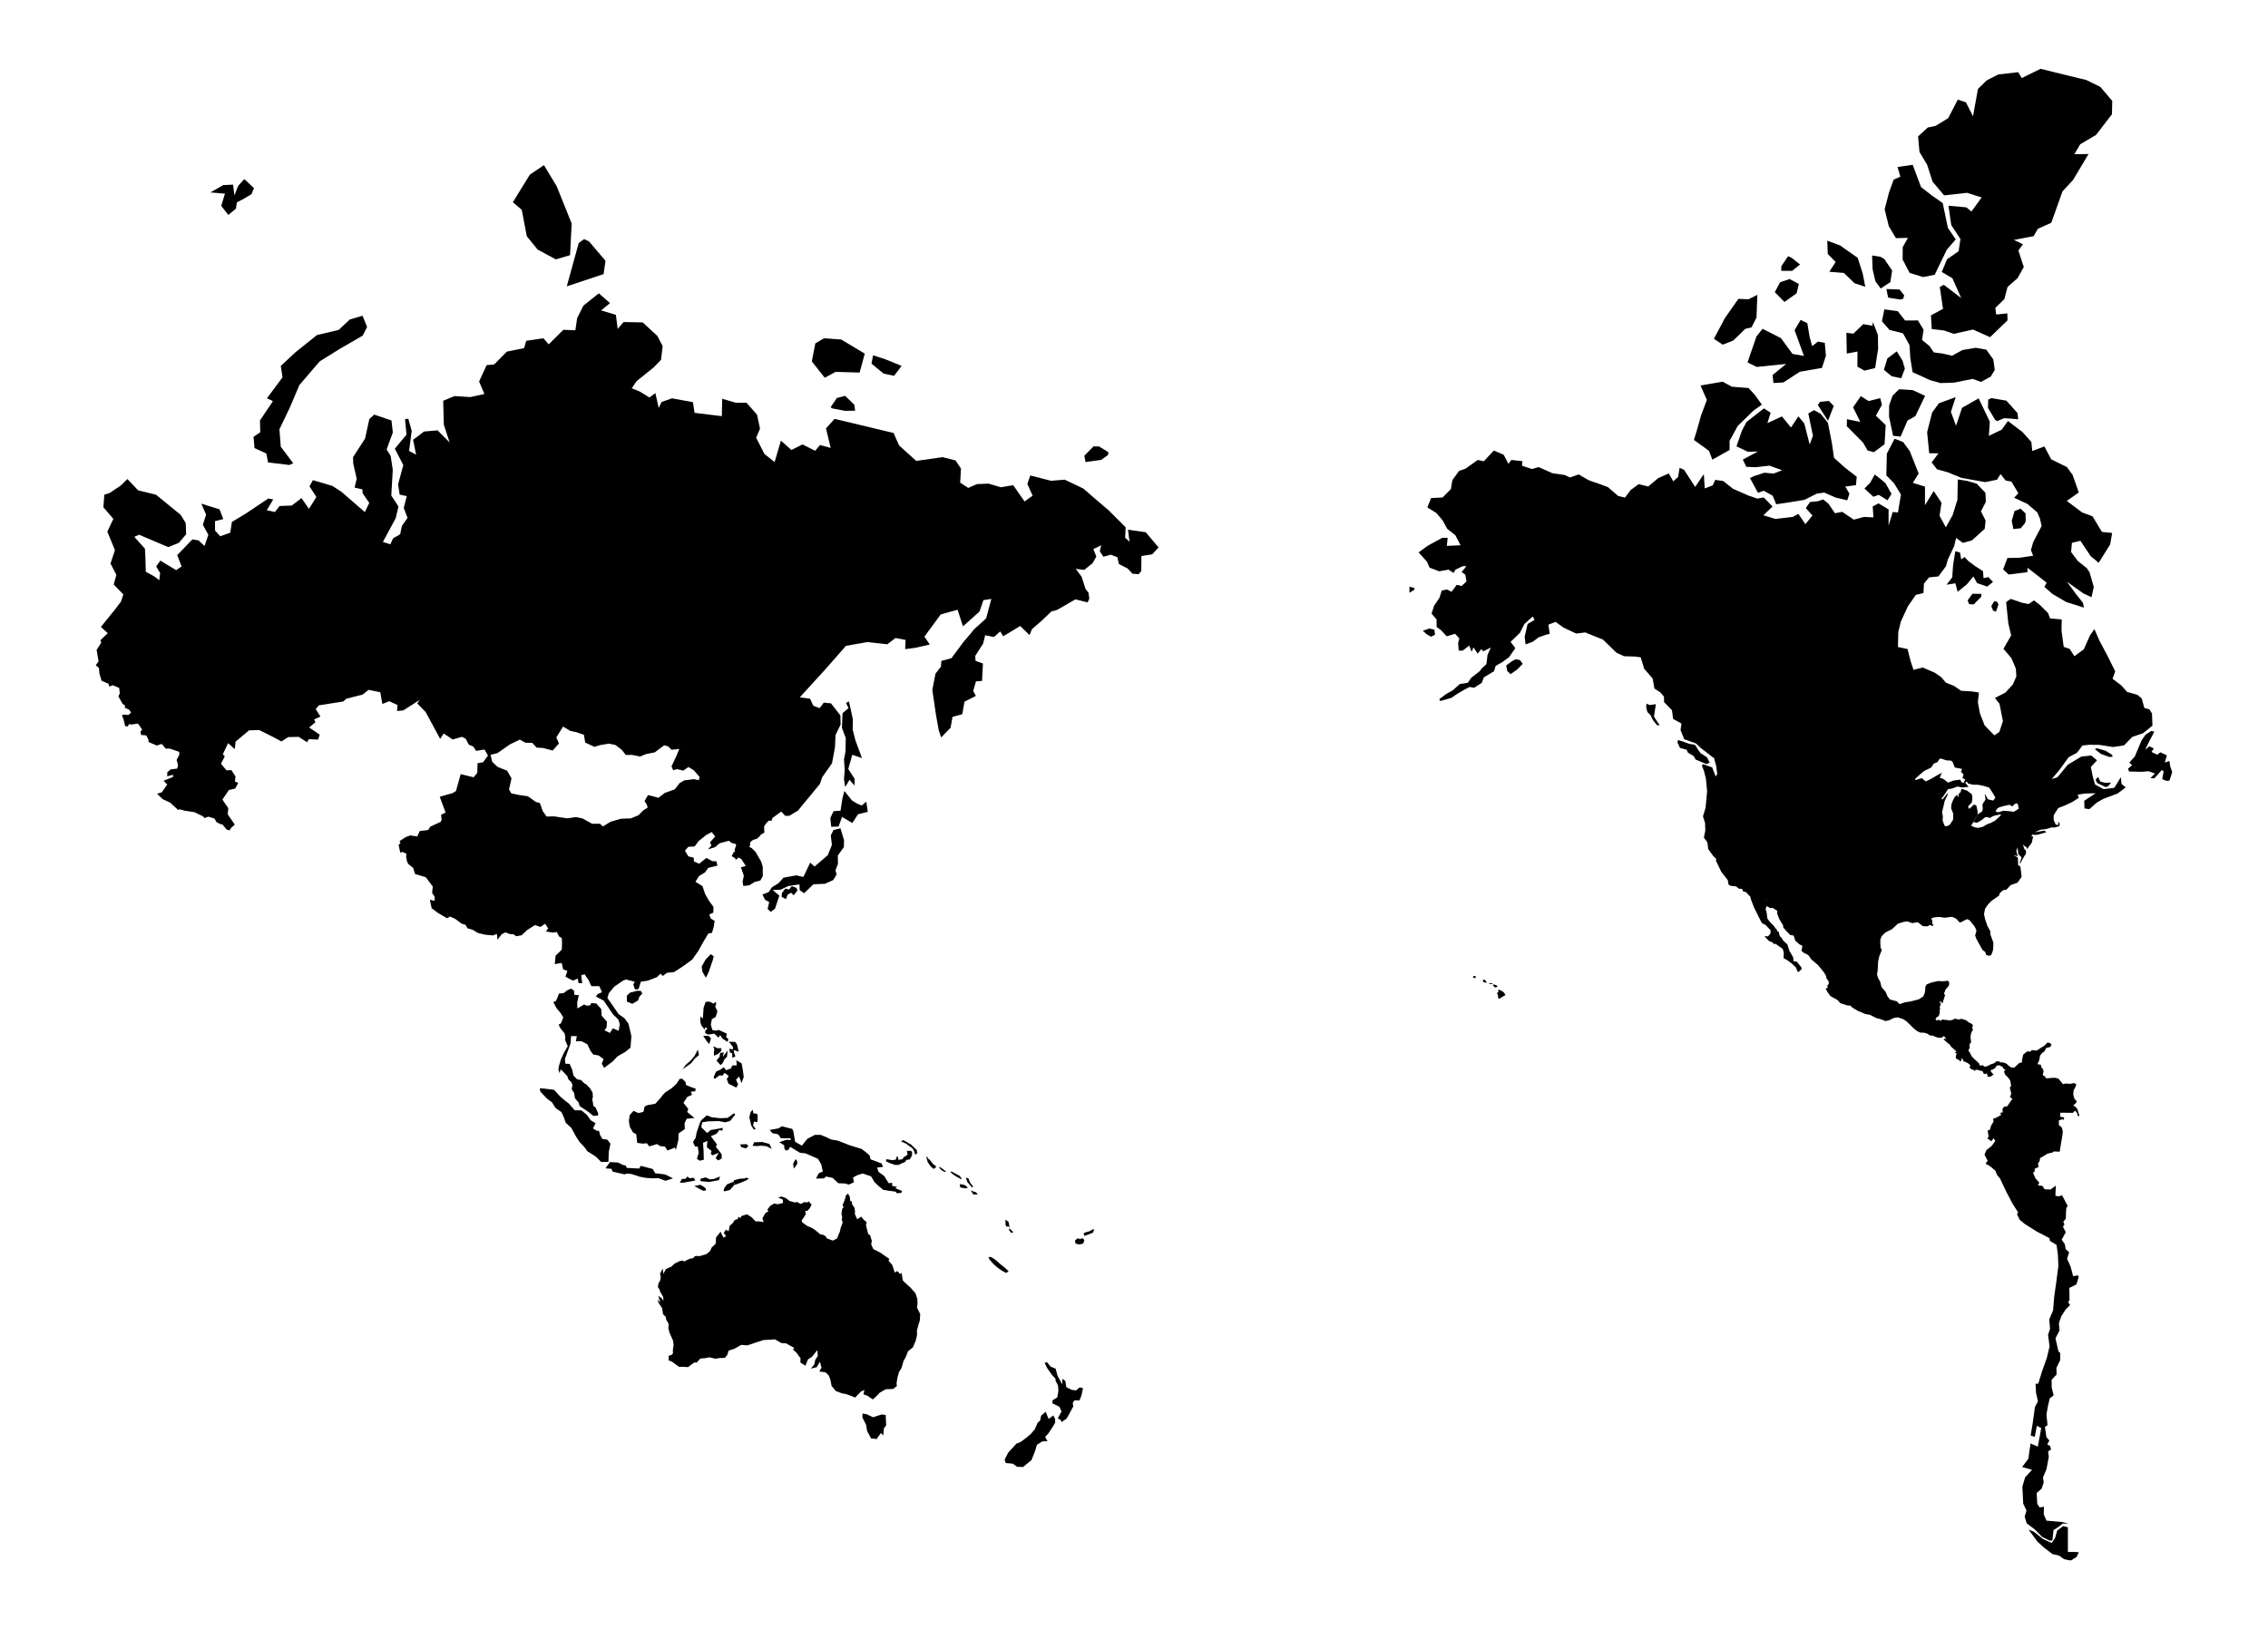 <?xml version="1.0" encoding="iso-8859-1"?>
<!-- Generator: Adobe Illustrator 18.0.0, SVG Export Plug-In . SVG Version: 6.00 Build 0)  -->
<!DOCTYPE svg PUBLIC "-//W3C//DTD SVG 1.1//EN" "http://www.w3.org/Graphics/SVG/1.1/DTD/svg11.dtd">
<svg version="1.1" id="Layer_1" xmlns:amcharts="http://amcharts.com/ammap"
	 xmlns="http://www.w3.org/2000/svg" xmlns:xlink="http://www.w3.org/1999/xlink" x="0px" y="0px" width="974.143px"
	 height="699.92px" viewBox="0 0 974.143 699.92" style="enable-background:new 0 0 974.143 699.92;" xml:space="preserve">
<defs>
	
	
		<amcharts:ammap  rightLongitude="190.122" topLatitude="83.646" projection="mercator" leftLongitude="-169.522" bottomLatitude="-55.621">
		</amcharts:ammap>
</defs>
<g>
	<polygon points="394.091,559.88 394.021,558.11 393.231,555.62 391.041,553.13 389.741,551.96 387.751,550.09 387.271,546.88 
		386.581,547.34 385.441,546.03 384.321,546.69 383.231,543.44 381.631,541.57 382.001,540.85 380.121,539.56 378.141,538.15 
		375.101,536.61 374.191,534.62 374.461,533.1 373.701,530.6 372.991,530.25 372.561,528.8 371.961,526.32 372.251,525.04 
		370.901,523.91 369.971,522.69 368.171,523.77 367.161,521.52 367.241,520.51 367.031,518.89 366.011,517.44 365.891,516.24 
		365.191,515.9 365.001,514.12 364.211,512.73 363.171,513.79 363.101,514.6 362.571,516.16 361.891,517.67 362.331,518.62 
		361.791,519.2 361.421,521.36 361.741,523 361.541,523.84 361.931,525.23 361.081,527.53 360.731,529.12 360.161,530.41 
		359.611,531.98 357.761,532.98 355.081,531.99 354.651,531.09 353.181,530.34 352.391,530.34 350.361,528.62 348.921,527.62 
		346.761,526.69 344.531,525.09 344.331,524.28 345.331,522.87 346.151,521.44 345.821,520.29 346.781,520.19 347.841,519.03 
		348.591,517.5 347.301,516.09 346.641,516.64 345.591,516.39 343.951,517.21 342.211,516.33 341.411,516.62 339.051,515.89 
		337.561,514.72 335.701,514.02 334.211,514.43 336.261,515.37 336.311,516.82 333.951,517.36 332.521,517.02 330.821,518.03 
		329.601,519.66 330.041,520.37 328.781,521.12 327.441,523.42 328.031,525 326.251,524.73 324.501,524.71 322.941,523 
		320.871,521.68 319.511,522.07 318.281,522.48 318.231,523.2 317.001,522.86 316.961,523.66 315.551,524.15 314.871,525.29 
		313.341,526.71 313.001,528.92 311.761,528.29 310.881,529.7 311.881,531.08 310.691,531.66 309.511,529.15 307.551,531.62 
		307.481,533.21 307.351,534.38 305.711,535.87 304.991,537.45 303.471,538.76 300.521,539.63 298.971,539.56 298.231,539.83 
		297.811,540.48 296.111,540.81 293.901,541.92 293.131,541.55 291.861,541.78 289.721,542.88 288.351,544.16 286.071,545.16 
		284.891,547.23 284.681,544.94 283.521,547.11 283.821,548.88 283.441,550.4 282.871,551.15 282.571,552.92 283.221,553.84 
		283.491,554.81 284.881,557.24 284.931,558.83 284.101,557.63 282.711,556.73 283.661,559.61 282.431,558.26 282.821,559.59 
		284.421,562.07 284.771,564.54 286.011,565.8 286.081,566.73 287.201,568.81 287.081,570.64 287.541,572.49 289.021,575.78 
		289.331,577.73 288.991,580.03 289.091,581.23 288.611,581.99 287.221,582.45 287.161,584.38 288.671,585.02 291.641,587.19 
		293.521,587.19 295.571,587.32 296.921,586.24 298.331,585.28 299.151,585.43 300.821,583.63 302.741,583.48 304.761,583.11 
		307.241,583.72 309.001,583.42 311.381,583.34 312.421,581.98 312.961,580.23 315.391,579.46 318.361,577.76 321.041,577.98 
		324.231,576.88 327.861,575.7 332.881,575.39 335.581,576.99 337.551,577.08 341.151,579.08 340.621,579.85 342.101,581.1 
		343.851,583.53 343.761,585.32 345.951,586.72 347.021,584.03 348.771,582.88 351.051,580.03 351.271,582.5 350.191,584.15 
		349.771,586.1 348.301,587.98 350.801,587.35 352.171,585 352.851,587.52 351.931,589.18 354.631,589.59 356.011,590.99 
		356.661,592.74 357.181,595.4 358.991,597.58 361.701,598.61 363.301,598.86 364.891,599.42 367.311,600.39 369.771,597.81 
		371.301,597.14 370.861,598.99 372.581,599.62 374.901,601.2 376.591,599.66 377.881,598.28 380.471,596.83 383.611,596.7 
		385.221,595.48 385.081,594.37 385.441,591.97 386.151,589.39 387.231,587.68 388.061,584.75 389.001,583.08 390.021,580.49 
		392.101,578.86 393.341,575.86 393.891,573.52 393.831,571.66 394.591,568.79 395.081,567.31 395.241,564.5 393.901,561.82 	"/>
	<polygon points="378.741,607.64 376.551,608.35 375.021,608.86 372.311,607.58 370.481,607.24 370.411,608.94 372.031,612.19 
		372.411,614.69 374.141,617.97 375.861,618.09 376.441,618.3 378.391,615.63 379.371,616.68 379.661,613.62 380.621,612.32 
		380.421,607.89 	"/>
	<polygon points="856.031,250.02 854.031,247.91 851.971,248.41 851.721,245.35 848.511,243.31 845.441,241.04 843.811,239.29 
		842.381,240.32 841.861,237.36 839.831,236.81 838.871,242.94 838.511,248.05 836.071,251.19 839.871,250.59 840.831,254.24 
		844.821,251.01 847.601,247.63 849.171,250.49 853.531,252 	"/>
	<polygon points="869.741,224.78 870.061,223.77 870.031,220.6 867.841,218.52 865.271,219.57 864.081,223.74 864.781,227.3 
		867.921,226.94 	"/>
	<polygon points="827.731,70.76 830.071,78.05 835.031,83.93 844.841,82.84 851.151,84.81 846.771,90.86 844.561,89.08 
		836.901,88.37 838.091,96.68 842.051,102.72 841.251,107.92 836.281,111.38 834.011,116.85 838.561,119.5 842.381,128.05 
		834.881,122.35 833.171,123.29 834.551,132.67 829.371,135.5 829.721,141.35 835.021,141.98 839.191,143.42 847.431,141.58 
		854.761,144.85 862.251,137.66 862.191,134.64 857.401,135.12 857.011,132.28 860.931,128.45 862.261,123.3 866.591,119.47 
		869.251,114.71 866.931,107.61 868.871,104.96 865.011,103.07 873.501,101.44 875.291,98.29 881.071,95.69 885.871,82.22 
		890.441,77.28 897.061,66.16 890.961,66.26 893.501,61.96 900.281,57.97 907.121,49.07 907.241,43.34 902.111,37.3 896.091,34.37 
		888.601,32.55 882.531,31.06 876.461,29.56 868.361,33.54 866.871,31.01 858.301,31.99 853.271,34.56 849.571,38.21 847.441,49.95 
		844.381,43.94 840.901,42.8 836.781,50.77 831.281,54.12 828.011,54.78 823.841,58.62 824.451,65.27 	"/>
	<polygon points="750.591,155.69 754.511,157.64 767.181,156.34 761.361,161.11 761.721,164.54 765.981,164.3 773.051,159.72 
		782.551,158.05 784.261,152.83 783.771,147.26 780.831,146.76 778.331,148.69 777.231,144.56 776.281,138.86 773.381,137.44 
		770.811,141.85 774.821,152.9 769.921,152.05 764.941,145.26 757.051,141.26 754.411,144.58 	"/>
	<polygon points="744.451,146.3 749.661,141.25 752.281,140.66 754.441,136.43 754.821,126.66 750.971,128.57 746.671,128.39 
		740.911,136.58 736.151,145.56 739.951,148.07 	"/>
	<polygon points="735.501,197.47 742.881,193.29 742.881,189.42 746.361,183.01 753.241,176.32 756.761,173.85 753.751,169.65 
		751.031,166.7 743.871,166.13 739.871,163.97 730.391,165.6 733.131,171.83 730.701,178.26 728.761,185.13 727.561,188.99 
		734.031,193.68 	"/>
	<polygon points="771.691,125.98 772.621,121.99 768.671,119.87 764.581,121.26 762.311,125.52 766.471,129.73 	"/>
	<polygon points="788.441,112.55 785.731,116.74 791.971,117.26 796.581,121.7 801.161,123.2 800.071,117.52 797.931,110.79 
		790.351,105.44 784.851,103.4 785.051,109.09 	"/>
	<polygon points="805.511,120.83 807.791,123.95 811.941,121.18 812.701,116.21 809.351,111.29 807.721,110.33 804.091,109.75 
		804.311,115.65 	"/>
	<polygon points="773.151,113.63 769.501,110.73 768.001,110.07 765.121,114.35 765.071,116.35 769.731,116.36 	"/>
	<polygon points="816.321,187.57 819.331,180.64 822.671,178.79 826.861,170.05 821.501,167.58 815.661,167.22 812.881,169.99 
		811.411,174.22 811.371,179.04 813.121,187.23 	"/>
	<polygon points="797.501,204.83 792.441,200.9 787.731,196.69 786.861,190.51 785.101,181.59 781.961,177.75 779.171,176.2 
		776.701,177.62 778.691,187.21 777.281,190.94 774.991,181.96 772.431,178.85 769.261,183.66 765.361,178.9 759.121,181.77 
		760.521,177.31 757.651,175.44 750.141,181.28 748.191,184.99 745.841,191.76 750.741,194.08 755.071,193.96 748.571,197.42 
		750.051,200.55 754.031,200.72 760.021,200.05 765.441,202.01 761.781,203.45 757.831,203.08 753.501,204.49 751.631,205.36 
		755.081,211.71 757.571,210.83 761.401,212.98 762.921,216.63 767.911,215.9 775.011,214.74 780.271,212.09 783.531,211.61 
		788.351,213.73 793.421,214.95 794.361,212.09 792.571,209.04 797.171,208.4 	"/>
	<polygon points="787.631,174.4 785.501,172.23 781.741,172.63 780.791,174.01 785.161,180.76 	"/>
	<polygon points="805.241,203.85 803.281,207.39 800.811,209.88 804.641,213.42 806.921,212.57 810.701,214.93 812.441,212.2 
		810.731,209.17 809.891,207.64 808.211,206.18 	"/>
	<polygon points="808.321,173.91 807.591,171.03 802.591,172.29 799.251,170.18 795.931,174.98 799.021,181.26 793.301,180.09 
		793.241,183.1 800.211,190.15 802.151,193.53 804.851,194.26 809.451,190.85 809.951,182.64 805.711,178.57 	"/>
	<polygon points="857.291,262.79 858.391,259.67 857.681,258.44 856.531,258.31 855.451,260.11 855.321,260.52 856.061,262.29 	"/>
	<polygon points="800.781,159.22 805.401,158.11 806.681,149.86 806.591,143.91 804.451,138.35 804.231,139.95 800.291,139.25 
		796.071,143.34 793.051,142.97 793.231,151.89 797.831,151.02 797.771,157.49 	"/>
	<polygon points="817.521,128.3 817.851,126.81 815.881,124.36 810.231,124.17 810.981,127.85 816.231,128.68 	"/>
	<polygon points="814.341,102.31 819.471,102.19 817.251,106.19 817.211,111.49 820.221,117.25 826.031,119.02 830.991,118.03 
		836.171,107.3 840.021,102.85 836.641,97.88 834.431,87.23 829.831,84.04 825.111,80.36 821.531,70.8 815.011,71.74 816.241,75.89 
		813.371,77.14 811.431,82.46 809.491,89.92 811.271,97.18 	"/>
	<polygon points="853.871,175.25 856.951,180.35 857.761,180.92 860.831,179.65 863.851,179.85 866.831,180.13 866.581,177.49 
		861.741,172.11 855.321,171.03 853.971,171.7 	"/>
	<polygon points="833.471,164.57 839.231,164.39 847.271,162.78 850.861,164.06 855.041,161.8 856.791,158.96 856.161,154.44 
		853.161,150.21 848.601,149.41 842.891,150.38 838.431,152.82 834.341,151.88 830.561,151.38 828.781,148.68 825.561,146.07 
		826.201,141.64 823.781,137.66 818.261,137.69 815.151,133.7 809.371,132.9 808.311,138 811.561,141.74 817.361,143.19 
		820.171,148.28 820.511,153.88 821.481,159.87 828.931,163.29 	"/>
	<polygon points="816.631,162.47 818.161,158.33 817.141,154.87 814.691,150.95 810.661,153.97 809.171,158.89 812.571,161.68 	"/>
	<polygon points="845.131,257.9 845.741,259.53 847.721,259.67 851.001,256.33 851.061,255.14 847.211,255.08 	"/>
	<polygon points="893.561,232.32 897.971,238.92 901.421,241.77 906.341,233.9 907.211,228.97 902.801,228.5 898.771,221.8 
		894.321,220.16 887.721,215.19 892.871,211.56 890.221,204.02 887.781,200.67 881.011,197.32 878.091,191.77 872.881,193.76 
		872.521,189.9 868.661,185.58 862.441,180.87 859.791,184.58 854.241,187.24 854.661,181.18 849.851,171.13 842.741,175.19 
		840.151,182.89 837.941,176.97 840.001,170.6 832.761,173.25 829.881,177.24 827.731,185.66 828.621,194.71 832.601,194.75 
		829.671,198.67 832.001,201.63 836.551,202.88 842.481,205.3 852.681,207.12 857.761,206.08 859.261,203.66 861.471,206.45 
		863.941,206.91 866.911,211.87 865.111,213.85 870.791,216.48 875.081,220.16 876.161,222.71 876.931,225.95 873.301,232.88 
		872.321,236.32 873.261,238.74 867.491,239.6 862.221,239.72 860.371,244.59 862.741,246.82 870.851,245.79 870.811,243.9 
		874.891,247.05 879.071,250.33 878.091,252.1 881.491,255.12 887.511,258.65 895.111,261.04 894.651,258.95 891.731,255.28 
		887.771,249.91 894.801,254.91 898.341,256.57 899.311,252.13 897.491,245.83 896.331,244.1 892.521,241.07 889.571,237.16 
		889.921,233.22 	"/>
	<polygon points="902.131,335.76 901.151,333.78 900.091,335.04 900.791,336.4 904.351,338.11 905.391,337.85 906.771,336.19 
		904.171,336.3 	"/>
	<polygon points="907.261,324.34 904.391,322.54 900.701,321.45 899.731,321.82 902.341,323.86 905.971,325.2 907.331,325.12 	"/>
	<polygon points="734.331,327.65 733.171,325.31 730.371,323.54 728.981,321.49 728.031,319.99 725.391,319.53 723.671,318.86 
		720.731,317.9 720.491,318.92 721.571,321.3 724.461,322.08 724.961,323.31 727.471,324.81 728.311,326.32 732.911,328.24 	"/>
	<polygon points="932.141,329.13 931.781,326.89 929.821,327.61 930.691,324.5 927.891,323.18 926.601,324.23 924.111,323.05 
		925.091,321.54 923.211,320.61 921.381,322.08 923.241,318.26 924.741,315.46 925.281,314.24 923.981,314.04 921.551,315.59 
		919.811,318.12 916.911,325.04 914.561,327.6 915.781,328.74 914.031,330.21 914.461,331.44 919.901,331.57 922.911,331.32 
		925.601,332.33 923.621,334.26 925.291,334.4 928.541,330.82 929.321,331.35 928.711,334.72 930.551,335.49 931.821,335.34 
		933.001,331.73 	"/>
	<path d="M924.321,306.52l-1.13-1.77l-2.18-0.63l-1.11-4.05l-1.8-1.55l-4.47-1.26l-2.52-2.82l-3.73-2.83l1.13-3.2l-3.1-6.26
		l-3.65-6.89l-2.18-4.98l-1.86,2.61l-2.68,6.05l-4.06,2.97l-2.03-3.16l-2.56-0.85l-0.93-6.99l0.08-4.8l-5-0.44l-0.85-2.27
		l-3.45-3.44l-2.61-2.04l-2.32,1.58l-2.88-0.58l-4.81-1.65l-1.95,1.4l0.94,9.18l1.22,5.12l-3.31,5.75l3.41,4.02l1.9,4.44l0.23,3.42
		l-1.55,3.5l-3.18,3.46l-4.49,2.28l1.98,2.53l1.46,7.4l-1.52,4.68l-2.16,1.46l-4.17-4.28l-2.03-5.17l-0.87-4.76l0.46-4.19
		l-3.05-0.47l-4.63-0.28l-2.97-2.08l-3.51-1.37l-2.01-2.38l-2.8-1.94l-5.21-2.23l-3.92,1.02l-1.31-3.95l-1.26-4.99l-4.12-0.9
		l0.15-6.41l1.09-4.48l3.04-6.6l3.43-4.9l3.26-0.77l0.19-4.05l2.21-2.68l4.01-0.42l3.25-4.39l0.82-2.9l2.7-5.73l0.84-3.5l2.9,2.11
		l3.9-1.08l5.49-4.96l0.36-3.54l-1.98-3.98l2.09-4.06l-0.17-3.87l-3.76-3.95l-4.14-1.19l-3.98-0.62l-0.15,8.71l-2.04,6.56l-2.93,5.3
		l-2.71-4.95l0.84-5.61l-3.35-5.02l-3.75,6.09l0.01-7.99l-5.21-1.63l2.49-4.01l-3.81-9.59l-2.84-3.91l-3.7-1.44l-3.32,6.43
		l-0.22,9.34l3.27,3.29l3,4.91l-1.27,7.71l-2.26-0.2l-1.78,5.88l0.02-7l-4.34-2.58l-2.49,1.33l0.32,4.67l-4.09-0.18l-4.35,1.17
		l-4.95-3.35l-3.13,0.6l-2.82-4.11l-2.26-1.84l-2.24,0.77l-3.41,0.35l-1.81,2.61l2.86,3.19l-3.05,3.72l-2.99-4.42l-2.39,1.3
		l-7.57,0.87l-5.07-1.59l3.94-3.74l-3.78-3.9l-2.75,0.5l-3.86-1.32l-6.56-2.89l-4.29-3.37l-3.4-0.47l-1.06,2.36l-3.44,1.31
		l-0.38-6.15l-3.73,5.5l-4.74-7.32l-1.94-0.89l-0.63,3.91l-2.09,1.9l-1.93-3.39l-4.59,2.05l-4.2,3.55l-4.17-0.98l-3.4,2.5
		l-2.46,3.28l-2.92-0.72l-4.41-3.8l-5.23-1.94l-0.03,0.07l-3.05-1.13l-4.25-2.46l-3.73,1.34l-2.16-1.07l-5.39-0.78l-5.91-2.64
		l-2.86,0.84l-4.29-1.43l0.17-1.95l-4.74-0.51l-1.25,1.65l-2.03-3.87l-4.24-1.83l-4.31,4.61l-2.58-0.57l-5.31,3.76l-2.73,0.95
		l-2.86,3.91l-0.67,3.92l-3.54,3.58l-4.97,0.25l-1.57,4.03l3.85,2.38l2.69,3.17l1.99,3.64l3.45,2.72l2.28,4.34l-5.92,0.27l0.38-3.48
		h-2.31l-6.25,3.41l-3.94,2.87l3.55,3.91l1.18,2.65l4.11,1.56l3.97-0.73l2.21,1.43l0.85-1.43l2.98-1.43l1.72-0.07l-2.08,2.52
		l1.57,1.16l0.52,2.92l-2.14,1.96l-2.04-0.54l-2.26,3.01l-1.92-0.99l-2.27,0.45l-1,3.15l-2.29,3.37l-1.08,3.41l2.16,2.48l0.01,3.25
		l1.92,1.36l2.37,2.63l3.65-1.07l1.81,1.98l-0.51,2.02l0.24,3.23h1.72l2.8-2.17l1.05,2.7l0.76-1.94l1.83,2.73l1.52-1.95l0.9,0.93
		l3.23-1.64l-1.43,3.17l-0.48,4l-2.07,1.83l-0.63,1.03l-3.89,3.05l-1.38,2.06l-3.48,0.56l-2.99,2.71l-2.74,1.51l-3.07,2.27
		l0.44,0.81l4.81-1.38l2.33-1.63l2.85-1.67l2.62-1.38l1.92,0.38l3.28-2.13l0.89-2.36l4.38-2.63l0.69-2.29l2.81-1.59l3.01-2.21
		l2.65-3.85l-2.05-2.65l4.04-3.95l1.91-3.77l3.57-3.22l0.77,1.46l-2.98,1.77l-1.26,5.53l0.4,3.24l3.11-1.16l2.47-1.86l3.24-1.16
		l1.55-0.36l-0.58-3.93l3.11-1.21l3.33,2.43l5.51,2.59l3.88-0.48l4.9,1.99l2.68,1.05l5.8,5.64l3.29,1.54l4.46,0.13l2.69,0.34
		l1.51,4.94l3.61,4.13l0.79,4.36l2.47,1.57l1.54,1.83l0.07-0.04l0.06,2.48l3.39,3.45l0.49,3.76l3.59,1.96l-0.4,2.79l1.56,3.96
		l5.08,1.82l2,1.89l5.43,4.23l0.38,0.01l-0.09,0.09l0.95,3.47l0.45,3.41l-0.69,1.09l-1.49-3.91l-4.05-1.42l-0.34,0.82l0.82,1.94
		l0.89,3.53l0.51,5.42l-0.34,3.59l-0.34,3.54l-1.1,3.61l0.9,2.9l0.1,3.2l-0.61,3.05l1.49,1.99l0.39,2.95l2.17,2.99l1.24,1.17
		l-0.1,0.82l2.34,4.85l2.72,3.45l0.34,1.87l0.71,0.55l2.6,0.33l1,0.91l1.57,0.17l0.31,0.96l1.31,0.4l1.82,1.92l0.47,1.7l0.016-0.001
		l1.114,2.891l1.3,2.61l1.04,2.12l1.04,2.01l1.64,0.89l2.16,2.27l-0.11,1.43l-1.04,1.18l-1.15-0.18l-0.2,0.24l1.65,1.83l1.73,0.75
		l0.7,0.82l0.37-0.4l1.93,1.39l1.34,0.96l0.42,1.68l-0.09,2.25l1.44,0.78l2.02,1.48l1.83,1.73l0.74,1.85l0.5,0.01l1.18-1.11
		l0.07-0.54l-1.02-1.36l-1.13-1.39l-1.35-0.1l-0.15-1.62l-0.78-1.44l-0.83-1.35l-0.93-2.89l-1.77-1.6l-0.59-1.11l-0.85-0.8
		l-0.57-2.04l-0.5,0.05l-0.36-1.1l-0.43-0.22l-0.46-0.75l-2.08-2.21l-0.97-1.33l-0.27-2.43l-0.46-1.56l0.45-1.33l1.6,0.9l0.93-0.14
		l2.03,1.29l-0.04,1.25l0.99,2.48l1.51,2.42l0.12,1l1.32,1.55l1.62,1.66l1.51,0.26l0.7,2.19l1.66,1.52l1.43,0.73l-0.43,1.92
		l0.51,0.76l2.41,1.26l1.36,1.91l2.82,2.39l2.47,3.02l0.94,1.52l0.26,1.2l0.94,1.34l-0.01,1.04l-0.65,0.77l0.29,0.85l-0.93,0.29
		l0.67,1.45l1.4,1.87l3.01,1.67l1.17,1.34l2.87,0.93l1.57,0.17l0.71,0.78l2.34,1.4l3.18,1.35l2.1,0.41l2.62,1.33l2.1,0.56l1.98,0.76
		l1.41-0.29l2.26-1.09l1.56-0.21l2.29,0.76l1.45,0.94l3.17,3.11l1.51,1.18l1.28,0.57l1.75,0.05l1.44,0.5l0.79,0.62l1.56,0.18
		l1.16,0.57l1.01,0.27l1.62,0.04l0.31-0.67l0.86,0.25l0.48,0.89l-0.21,0.21l-0.47-0.43l-0.31,0.44l1.41,1.29l1.18,0.89l0.62,0.96
		l1.31,1.15l0.97,0.9l-0.64,0.54l0.79,0.4l-0.37,0.9l-0.02,0.86l0.38,0.57l0.9,0.28l0.64,0.78l0.56-0.67l-0.18-0.83l0.74,0.51
		l0.18,0.83l0.97,0.36l1.1,0.55l0.78,0.68l0.1,0.62l-0.32,0.49l0.57,0.59l1.52,0.63l0.32,0.42l0.09-0.61h1.2l0.73,0.33l1.15,0.18
		l0.56,1.14l0.93,0.16l0.36-0.48l0.49,1.68l1.3-0.14l0.41-0.42l0.76-0.36l-1.33-1.52l0.27-0.59l0.61-0.1l1.14-0.7l0.56-0.98
		l1.23-0.18l1.4,0.78l0.52,0.93l0.71,0.19l-0.69,0.75l0.6,1.52l0.93,0.81l1.14,1.5l0.44,2.37l-0.6,0.73l0.63,2.56l-0.53,1.62
		l1.04,0.67l-1.07,1.46l-1.19,1.75l-1.39,0.19l-0.65,1.01l0.12,1.39l-1.05,0.21l0.38,0.87l-1.92,1.11l-1.54,0.6l0.2,1.13l-1.06,1.8
		l-0.52,1.73l-0.98,0.42l0.47,2.53l-0.57,0.78l1.68,1.23l1.07-1.3l0.61,1.22l-1.49,2.08l-2.24,1.77l-0.87,1.95l1.36,2.67l-0.91,1.25
		l2,1.13l2.18,1.84l0.88,2.06l1.15,1.29l2.64,5.62l2.77,5.24l2.37,3.75l-0.46,0.83l1.16,2.37l2.17,1.78l5.03,3.17l5.55,2.92
		l0.25,1.2l2.81,1.68l0.007,0.006l-0.007,0.004l0.58,4.15l0.21,4.87l-0.88,6.75l-0.9,6.37l-0.51,6.04l-1.64,3.87l0.34,3.96
		l-0.84,2.67l0.65,4.91l-1.19,4.97l-1.94,5.43l-1.72,5.6l-1.18,0.11l0.23,3.98l0.81,3.5l-1.29,2.48l-0.96,6.84l-0.88,5.42l1.77,0.54
		l0.88-4.75l1.88,1l-1.46,7.97l-3.12-1.37l-0.95,6.56l-2.67,3.57l4.26,1.19l-2.96,3.19l-1.19,4.03l0.36,7.34l1.41,2.94l-0.79,2.62
		l0.88,2.87l3.49,2.63l3.21,3.25l3.16,1.54l1.19-0.11l0.45-4.38l2.53-1.67l1.35-1.13l2.49,0.03l-2.6-0.71l-6.78-0.61l-1.16-2.63
		l0.05-3.33l-1.87,0.28l-0.99-1.6l-0.25-4.6l2.15-1.88l0.89-2.68l-0.33-2.11l1.49-3.52l1.02-5.35l-0.3-2.33l1.22-0.75l-0.3-1.48
		l-1.3-0.78l0.92-1.63l-1.27-1.46l-0.65-4.4l1.13-0.77l-0.47-4.54l0.66-3.75l0.75-3.22l1.68-1.3l-0.85-3.46l-0.01-3.22l2.12-2.26
		l-0.06-2.87l1.6-3.31l0.01-3.09l-0.73-0.61l-1.29-5.69l1.73-3.34l-0.27-3.11l1-2.9l1.84-2.96l1.98-1.95l-0.84-1.23l0.59-1
		l-0.09-5.14l3.05-1.51l0.96-3.16l-0.34-0.76l-2.02,0.41l-1.1-4.15l-1.51-3.34l0.88-2.87l-1.47-1.25l-0.37-2.12l-1.367-1.986
		l-0.003-0.014l1.77-3.14l-1.21-2.44l0.65-0.97l-0.51-1.07l1.1-1.44l0.06-2.44l0.13-2.02l0.61-0.96l-2.43-4.58l-1.58,0.49
		l-1.28-0.33l0.19-4.3l-2.3,1.66l-2.47-0.07l-1.06-1.51l-1.86-0.16l0.59-1.21l-1.56-1.72l-1.17-2.53l0.74-0.51v-1.19l1.7-0.81
		l-0.28-1.51l0.71-0.98l0.21-1.3l3.2-1.91l2.3-0.53l0.37-0.42l2.53,0.13l1.26-7.65l0.07-1.21l-0.44-1.59l-1.24-1.02l0.01-2.02
		l1.58-0.46l0.56,0.29l0.09-1.07l-1.64-0.29l-0.03-1.74l5.46,0.06l0.93-0.96l0.78,0.88l0.54,1.65l0.53-0.35l-0.85-2.77l-0.75-0.98
		l-1.02-0.61l1.42-1.39l-0.09-0.63l-0.8-0.83l-0.56-1.85l0.22-2.01l0.62-0.94l0.51-1.5l-0.99-0.49l-1.6,0.32l-2.02-0.15l-1.13,0.3
		l-1.98-2.41l-1.63-0.36l-3.6,0.27l-0.67-0.98l-0.69-0.23l-0.1-0.59l0.33-1.04l-0.22-1.13l-0.62-0.62l-0.36-1.3l-1.44-0.18
		l0.77-1.66l0.35-2.01l0.81-1.06l1.09-0.81l0.71-1.42l1.8-0.48l0.54-0.96l-0.73-0.75l-1-0.17l-1.35,1.37L877,449.9l-2.21,1.43
		l-2.2-0.23l-0.22,0.59l-1.76,0.05l-1.61,1.32l-0.52,2.39l-0.03,0.93l-1.15,0.3l-2.11,1.97l-1.44-0.09l-1.06-0.78l-0.91-0.84
		l-1.25-0.49l-1.57-0.1l0.11-0.28l-1.55-0.16l-0.96,0.84l-1.7,0.57l-1.19,0.71l-1.38,0.21l-0.77-0.7l-0.27,0.23l-1.12-0.12l0.06-0.6
		l-1-1.01l-1.32-1.21l-1.08-1.14l-0.72-1.54l-0.42-0.47l-0.14-0.76l0.58-0.73l-0.19-0.75l0.26-1.22l0.43-0.28l-0.07-1.29l-0.16-0.73
		l0.1-1.27l0.3-1.15l0.64-0.98l-0.28-1.05l0.14-0.64l0.24-0.28l-0.74-0.8l-1.02-0.44l-0.81-0.65l-0.85-0.54l-0.45-0.06l-1.28-0.4
		l-0.56,0.25l-0.73,0.07l-0.67-0.2l-0.89-0.15l-0.33,0.32l-0.9,0.32l-1.3,0.08l-1.3-0.26l-0.44,0.14l-0.26-0.23l-0.8,0.04
		l-0.62,0.51l-0.29-0.12l-0.82-0.37l-0.24,0.44l-0.92-0.53l0.56-1l0.51-0.09l0.55-0.78l0.32-1.47l-0.17-0.27l0.29-1.05l-0.25-0.45
		l0.46-1.27l0.04-0.8l-0.53-0.01l-0.01-0.43l0.59-0.05l0.71,0.75l0.7-2.29l0.42-1.28l-0.51-0.51l0.66-1.81l1.51-1.77l0.09-1.44
		l-0.67-0.63l-1.7,0.25l-2.48-0.1l-2.97,0.69l-1.89,0.79l-0.49,0.87l-0.23,2.49l-0.67,1.73l-1.78,1.2l-1.77,0.51l-2.1,0.53
		l-2.13,0.29l-2.46,0.82l-1.16-1.22l-2.98-0.79l-1.1-1.45l-0.65-1.69l-1.86-2.21l-0.56-2.31l-0.87-1.47l-0.49-1.64l0.27-1.47
		l0.21-4.08l0.49-2.21l1.056-2.625l0.064-0.005l-0.035-0.069l0.005-0.011l-0.01,0.001l-0.49-0.981l-0.14-1.5l0.03-2.16l0.65-1.42
		l1.53-1.51l2.79-1.37l2.55-2.37l2.36-0.75l1.74-0.23l2.04,0.74l2.45-0.4l2.09,1.69l2.03,0.1l1.05-0.61l1.04,0.47l0.53-0.42
		l-0.6-0.63l0.05-1.3l-0.5-0.86l1.16-0.5l2.14-0.22l2.49,0.36l3.17-0.41l1.76,0.8l1.36,1.5l0.5,0.16l2.83-1.46l1.09,0.49l2.19,2.68
		l0.79,1.75l-0.58,2.1l0.42,1.23l1.3,2.4l1.49,2.68l1.07,0.71l0.44,1.35l1.38,0.37l0.84-0.39l0.7-1.89l0.12-1.21l0.09-2.1
		l-1.33-3.65l-0.02-1.37l-1.25-2.25l-0.94-2.75l-0.5-2.25l0.43-2.31l1.32-1.94l1.58-1.57l3.08-2.16l0.4-1.12l1.42-1.23l1.4-0.22
		l1.84-1.98l2.9-1.01l1.78-2.53l-0.39-3.46l-0.29-1.21l-0.8-0.24l-0.12-3.35l-1.93-1.14l1.85,0.56l-0.6-2.26l0.54-1.55l0.33,2.97
		l1.43,1.36l-0.87,2.4l0.26,0.14l1.58-2.81l0.9-1.38l-0.04-1.35l-0.7-0.64l-0.58-1.94l0.92,0.9l0.62,0.19l0.21,0.92l2.04-2.78
		l0.61-2.62l-0.83-0.17l0.85-1.02l-0.08,0.45l1.79-0.01l3.93-1.11l-0.83-0.7l-4.12,0.7l2.34-1.07l1.63-0.18l1.22-0.19l2.07-0.65
		l1.35,0.07l1.89-0.61l0.22-1.07l-0.84-0.84l0.29,1.37l-1.16-0.09l-0.93-1.99l0.03-2.01l0.48-0.86l1.48-2.28l2.96-1.15l2.88-1.34
		l2.99-1.9l-0.48-1.29l0.06-0.07l3.12-0.48l4.49-0.13l-4.87,3.26l0.11,3.29l2.13,0.28l3.13-2.79l2.78-1.58l6.21-2.35l3.47-2.62
		l-1.81-1.46l-0.29-2.92l-2.81,4.56l-4.63,0.58l-3.64-2.01l-0.92-3.07l-0.89-4.46l2.65-2.83l-2.48-2.09l-4.19,0.43l-5.88,3.53
		l-4.5,5.45l-2.38,0.67l3.23-3.8l4.04-5.57l3.57-1.9l2.35-3.11l2.9-0.3l4.21,0.03l6,0.92l4.74-0.71l3.53-3.62l4.62-1.59l2.01-1.58
		l2.04-1.71L924.321,306.52z M758.748,386.864l-0.037-0.014l0.23-0.566l0.04-0.004L758.748,386.864z M856.971,352.53l-2.11,1.09
		l-1.44,0.51l-1.66,1.03l-2.03,0.5l-1.4-0.19l-1.73-0.77l0.96-1.45l0.62-1.32l1.32-2.09l-0.14-1.57l-0.5-2.24l-1.04-0.39l-1.74,1.7
		l-0.56-0.03l-0.14-0.97l1.54-1.56l0.26-1.79l-0.23-1.79l-2.08-1.55l-2.38-0.8l-0.39,1.52l-0.62,0.4l-0.5,1.95l-0.26-1.33
		l-1.12,0.95l-0.7,1.32l-0.73,1.92l-0.14,1.64l0.93,2.38l-0.08,2.51l-1.14,1.84l-0.57,0.52l-0.76,0.41l-0.95,0.02l-0.26-0.25
		l-0.76-1.98l-0.02-0.98l0.08-0.94l-0.35-1.87l0.53-2.18l0.63-2.71l1.46-3.03l-0.42,0.01l-2.06,2.54l-0.38-0.46l1.1-1.42l1.67-2.57
		l1.91-0.36l2.19-0.8l2.21,0.42l0.09,0.02l2.47-0.36l-1.4-1.61l-0.75-0.13l-0.86-0.16l-0.59-1.14l-2.75,0.36l-2.49,0.9l-1.97-1.55
		l-1.59-0.52l0.9-2.17l-2.48,1.37l-2.25,1.33l-2.16,1.04l-1.72-1.4l-2.81,0.85l0.01-0.6l1.9-1.73l1.99-1.65l2.86-1.37l0.09-0.09
		l1.14-1.66l1.59-0.66l0.62-1.03l0.63-0.55l2.61,0.86l1.93,0.1l0.67,0.57l0.94,2.38l3.15,0.63l-0.49,1.18l1.11,1.21l-0.48,1.56
		l1.18,0.51l-0.59,1.37l0.75,0.13l0.53-0.6l0.55,0.9l2.1,0.5l2.13,0.04l2.27,0.41l2.51,0.78l0.91,1.26l1.82,3.04l-0.9,1.3
		l-2.28-0.54l-1.42-2.44l0.36,2.49l-1.34,2.17l0.15,1.84l-0.23,1.07l-1.81,1.27l-1.32,2.09l-0.62,1.32l1.54,0.24l2.08-1.2l1.23-1.06
		l0.83-0.17l1.54,0.38l0.75-0.59l1.37-0.48l2.347-0.452l0.002,0.012l0.05,0.37L856.971,352.53z M864.921,348.76l-2.3-0.32l-2.2-0.14
		l-1.24,0.41l0,0l-0.13,0.04l-0.86,0.2l-1.12-0.36l0.84-1.32l0.85-0.46l1.98-0.56l2.37-0.53l1.24,0.73l0.78-0.85l0.89-0.54l0.6,0.29
		l0.011,0.022l-0.071,0.068l0.29,0.54l0.17,1.51L864.921,348.76z"/>
	<polygon points="888.191,666.72 888.191,656.15 886.191,655.6 883.611,657.51 882.701,660.71 881.251,662.88 877.531,661.18 
		873.591,658.05 871.281,657.08 875.141,662.33 878.001,664.9 881.531,667.61 884.471,668.32 886.511,669.8 888.171,670.2 
		889.551,670.36 891.951,668.83 892.881,666.85 891.191,666.72 	"/>
	<polygon points="274.661,428.13 275.891,426.83 275.261,425.7 273.651,425.63 270.591,426.46 269.211,427.8 269.291,430.33 
		271.591,431.24 274.011,429.83 	"/>
	<polygon points="467.691,529.07 466.801,529.23 465.401,529.83 465.761,530.92 467.551,530.31 469.331,529.59 469.561,529.43 
		469.911,528.03 469.331,528.16 	"/>
	<polygon points="464.071,532.34 462.801,531.98 461.721,532.98 461.991,534.27 463.541,534.63 465.281,534.23 465.741,532.7 
		464.781,531.86 	"/>
	<polygon points="299.201,486.59 298.801,488.8 297.641,490.63 298.511,492.54 299.691,492.56 300.121,495.25 299.321,497.82 
		300.521,498.64 302.301,498.23 302.191,494.23 301.951,490.98 303.821,490.13 303.611,492.85 305.631,494.49 305.271,495.57 
		305.971,496.34 308.721,495.26 307.361,497.55 308.461,498.53 309.961,497.71 309.981,495.87 307.461,492.65 307.971,491.69 
		305.321,488.12 307.791,487.04 309.011,485.41 310.231,485.81 310.461,484.53 305.231,485.48 303.721,486.74 301.211,484.26 
		301.611,482.15 304.061,481.75 308.731,481.61 311.431,482.15 313.541,481.61 315.791,478.85 315.301,478.24 312.531,480.26 
		309.311,480.38 305.771,479.99 303.581,479.17 301.201,481.24 300.611,482.39 	"/>
	<polygon points="303.101,511.48 303.261,510.71 302.281,509.85 300.811,508.99 298.201,509.55 301.921,511.53 	"/>
	<path d="M270.121,481.65l0.39,2.44l1.35,2.38l1.4,0.77l0.43,3.74l2.31,0.32l1.84-0.15l1.02,1.35l3.33-1l1.4,0.89l2,0.16l1.11,1.71
		l3.19-1.26l0.41,0.99l1.08-4.27l0.06-2.77l2.7-1.91l-0.12-2.52l0.94-1.9l3.32-0.33l-3.14-2.58l0.49-1.28l-2.06-2.64l1.59-2.52l0,0
		l2.06-0.95l-0.49-1.35l1.88-0.14l0.2-1.1l-2.34-0.84l-1.85-0.78l-0.13-1.22l-1.44-1.42l-1.13,0.01l-1.41,2.19l-2.16,1.95
		l-0.01-0.01l-2.39,1.53l-1.11,1.05l0.005,0.006l-1.375,1.764l-2.01,2.21l-3.36,0.6l-1.2,0.53l-0.56,2.36l-2.17,0.52l-2.05-0.96l0,0
		l-1.67,1.85L270.121,481.65z M292.731,470.8l1.41,0.273L292.731,470.8L292.731,470.8z"/>
	<polygon points="308.831,506.98 309.241,505.42 306.741,506.44 304.871,506.65 303.111,505.81 300.881,506.4 300.891,507.43 
		304.621,507.78 	"/>
	<polygon points="296.221,506.18 295.211,505.43 294.461,506.44 292.921,506.46 291.961,508.08 293.471,508.1 295.411,507.72 
		298.651,507.15 297.951,505.95 	"/>
	<polygon points="340.671,499.95 340.941,502.06 342.381,500.15 342.401,498.81 341.761,497.99 341.171,498.94 	"/>
	<polygon points="261.491,494.81 262.191,491.34 260.831,489.58 258.771,489.33 257.791,487.77 257.311,485.83 256.301,485.76 
		254.691,484.79 255.811,482.52 253.681,481.25 252.061,478.92 249.701,477.01 246.851,476.97 244.191,473.97 242.641,472.81 
		240.471,470.92 237.991,468.19 233.651,467.65 231.841,467.54 232.091,468.96 235.011,472.04 237.121,473.6 238.591,475.99 
		241.121,477.74 242.151,479.91 242.971,482.3 245.431,484.62 247.561,488.52 248.951,490.61 251.071,492.88 252.271,494.57 
		255.871,496.85 258.231,499.19 261.331,499.13 	"/>
	<polygon points="323.921,490.73 323.251,492.26 325.191,492.36 326.771,492.18 329.111,492.41 331.481,493.56 330.461,491.43 
		327.381,490.61 	"/>
	<polygon points="323.531,478.26 323.331,476.74 322.401,477.75 321.841,479.98 322.671,483.54 323.801,485.3 324.591,484.97 
		323.431,483.5 323.861,481.81 325.311,482.08 325.461,479.65 325.191,478.5 	"/>
	<polygon points="285.861,507.27 289.061,506.2 285.621,504.53 281.411,504.02 280.391,502.2 275.191,500.85 274.571,502.01 
		269.201,501.73 268.801,500.71 267.641,500.5 265.381,499.41 261.981,499.24 260.061,501.92 262.631,502.13 263.121,503.34 
		268.231,504.5 269.401,504.15 271.461,504.43 274.711,505.5 277.331,506.01 280.241,506.22 282.781,506.14 	"/>
	<polygon points="317.881,491.66 318.431,492.86 320.371,493.37 321.421,492.44 320.721,491.53 	"/>
	<polygon points="315.021,507.68 312.251,508.8 311.041,510.52 310.791,511.48 311.131,511.82 313.531,511.2 315.351,509.1 
		315.301,508.24 	"/>
	<polygon points="358.031,348.48 356.641,351.42 357.031,355.16 360.151,355.1 361.681,350.98 366.091,353.56 368.551,349.8 
		372.711,348.75 372.091,344.4 370.111,346.05 368.141,345.22 365.971,343.92 362.681,339.8 361.851,342.89 361.031,348.27 	"/>
	<polygon points="353.971,368.74 349.861,372.25 347.991,370.58 345.061,376.75 342.061,376.05 336.481,377.07 334.421,379.4 
		331.601,381.15 330.131,383.26 327.481,384.29 328.621,386.57 330.391,387.53 329.701,390.49 331.061,391.76 332.871,390.39 
		334.741,384.78 331.901,382.32 335.181,382.26 338.501,380.67 343.381,379.92 343.491,382.44 345.371,383.73 349.371,379.89 
		354.301,379.68 357.881,378.08 359.341,375.66 358.851,373.93 359.911,371.15 359.861,367.52 362.451,363.92 362.531,360.98 
		361.001,355.87 358.021,356.55 356.841,358.88 357.321,362.98 355.561,367.36 	"/>
	<polygon points="338.331,384.32 339.771,383.54 340.921,384.61 342.501,382.58 342.141,381.43 340.071,380.71 338.921,382.13 
		337.331,381.74 335.781,383.74 335.761,385.32 337.591,386.27 	"/>
	<polygon points="433.211,546.14 431.761,544.76 429.461,542.9 428.561,542.07 427.331,541.06 425.751,540.05 424.551,540 
		424.941,541.01 426.791,543.11 428.601,544.7 430.601,546.05 432.151,546.87 	"/>
	<polygon points="450.401,609.58 449.761,608.05 449.151,606.49 447.181,608.19 446.761,610.26 445.701,611.21 444.451,614.02 
		442.771,616 440.371,618.01 438.361,619.48 436.551,620.21 433.021,624.08 431.511,627.04 431.981,628.52 435.031,628.8 
		436.851,630.14 439.431,630.23 440.831,629.07 443.031,627.27 444.621,623.24 445.371,620.67 447.771,619.21 449.931,619.16 
		448.901,617.3 450.331,615.76 452.161,612.96 453.201,611.22 453.201,609.65 452.391,608.08 	"/>
	<polygon points="462.151,597.35 460.261,597.07 458.001,595.92 457.581,593.27 456.311,592.32 456.251,594.7 454.221,591.03 
		453.431,587.99 451.251,587.1 449.721,585.21 448.681,585.48 449.851,587.89 452.061,590.93 453.401,592.36 453.321,592.97 
		454.461,595.31 454.591,597.59 454.121,600.33 452.091,601.58 452.011,602.89 455.031,604.34 455.951,606.35 454.331,609.39 
		455.501,609.93 455.981,610.91 458.151,609.42 459.541,606.89 460.601,604.92 461.011,604.24 460.751,602.68 461.501,601.58 
		463.641,601.65 464.491,599.56 465.171,596.41 463.751,596 	"/>
	<polygon points="390.681,492.45 391.951,493.36 392.601,494.44 393.131,496.09 394.011,495.35 393.671,493.89 392.601,493 
		391.481,491.83 390.301,491.16 389.351,490.55 387.841,489.77 387.061,490.44 389.081,491.26 	"/>
	<polygon points="399.411,498.32 398.561,497.69 398.261,496.86 397.871,497.13 398.471,499.26 399.701,501.04 400.911,502.12 
		401.701,501.84 402.091,501.04 400.771,500.09 	"/>
	<polygon points="385.591,496.77 385.191,496.84 384.771,498.18 383.241,498.4 380.731,497.99 380.501,498.86 382.101,499.64 
		384.401,500.45 385.891,500.45 387.331,499.79 388.861,499.11 389.301,498.32 390.771,498.09 391.701,496.4 391.761,494.85 
		391.191,494.39 389.511,494.44 389.821,496.09 388.251,497.09 387.461,498.05 385.861,498.26 	"/>
	<polygon points="384.491,510.44 385.331,509.91 383.161,509.43 383.271,508.18 381.661,508.27 379.841,505.28 377.341,503.44 
		376.721,501.59 379.301,501.29 378.621,499.8 373.951,498.07 373.521,496.42 371.961,495.01 370.031,493.58 364.851,491.98 
		359.981,490.06 359.971,490.082 359.971,490.05 356.961,489.52 354.881,488.52 352.481,487.55 349.991,487.55 346.771,489.23 
		344.431,492.19 341.531,490.52 340.751,486.01 340.301,484.99 335.801,483.85 334.361,484.76 330.581,485.43 331.771,486.81 
		334.271,487.32 335.381,488.98 339.481,488.99 339.721,489.73 337.721,489.68 334.701,490.68 336.841,492.05 336.851,493.26 
		337.491,494.28 338.571,494.03 339.401,492.67 343.611,495.25 345.921,495.48 351.361,497.85 352.711,500.2 353.441,503.25 
		351.671,504.03 350.481,506.32 354.031,506.23 354.721,505.43 357.571,506 360.071,508.31 360.071,508.298 360.081,508.32 
		362.981,508.44 364.551,508.91 366.751,507.94 366.391,505.86 368.101,504.93 370.481,504.13 374.141,505.36 375.601,507.82 
		377.191,509.37 379.371,511.17 382.201,511.6 384.611,511.92 385.301,512.65 387.161,512.45 387.471,511.63 	"/>
	<polygon points="303.441,447.13 304.641,448.55 305.381,446.08 304.411,445.05 302.011,444.95 	"/>
	<polygon points="306.381,449.44 306.811,450.79 306.611,452.24 306.711,453.56 308.491,452.71 309.791,451.51 309.841,450.32 
		308.061,450.32 	"/>
	<polygon points="298.261,453.74 296.581,455.7 294.551,457.44 293.171,459.41 296.901,456.74 298.381,454.79 300.231,453.23 
		299.731,450.92 	"/>
	<polygon points="309.351,452.32 309.041,454.08 308.341,454.87 307.761,455.63 309.491,457.58 310.371,456.74 311.251,454.95 
		312.261,454.02 312.531,451.32 310.451,454.06 310.901,452.15 	"/>
	<polygon points="316.521,448.67 315.761,447.6 313.071,447.54 314.781,449.72 314.821,450.8 313.171,450.57 313.611,452.29 
		314.451,452.44 314.571,454.43 315.901,453.8 315.211,452.05 315.151,451.1 317.311,451.85 	"/>
	<polygon points="310.891,458.5 309.361,459.56 307.591,460.35 306.491,462.72 306.951,463.54 309.031,461.97 310.351,462.08 
		311.231,460.91 313.011,462.24 312.151,463.57 312.941,465.6 316.241,467.23 317.041,465.92 316.141,463.86 317.451,462.44 
		318.471,465.3 319.431,462.73 319.261,461.15 318.971,459.28 318.791,458.24 318.551,456.82 316.281,455.48 316.451,457.66 
		314.471,457.74 314.011,459 311.881,459.77 	"/>
	<polygon points="300.871,439.38 301.291,440.64 302.671,442.29 303.031,441.25 303.871,441.92 302.991,442.65 302.851,443.84 
		304.251,444.47 306.801,444.05 308.591,445.77 309.311,444.72 310.351,446.22 312.531,447.62 312.821,446.3 311.901,445.61 
		312.171,444.05 308.671,442.46 307.431,442.8 305.941,442.48 305.311,440.19 305.751,437.86 307.401,436.9 308.141,434.48 
		307.181,432.39 307.641,431.17 307.391,430.42 306.531,431.18 304.801,430.34 303.101,430.36 302.191,433.02 301.901,437.57 
		300.771,436.61 	"/>
	<polygon points="469.331,198.07 472.991,197.55 475.881,195.49 476.121,194.3 472.061,191.79 469.681,191.77 469.321,192.14 
		465.751,195.78 466.251,198.51 	"/>
	<path d="M484.491,227.57l0.65,5.15l-1.89-1.74l0.24-4.44l-7.35-7.34l-6.87-5.86l-3.92-3.44l-8.06-3.84l-5.83,0.49l-8.95-2.29
		l-1.25,3.62l2.27,5.07l-3.47,2.48l-4.88-6.99l-5.31,0.89l-5.29-1.57l-4.97,0.21l-3.75,1.64l-3.45-2.29l0.34-6.02l-2.33-3.5
		l-5.58-1.41l-11.32,1.62l-7.34-6.65l-2.39-5.35l-25.32-6.06l-3.7,4.07l2.02,8.4l-4.59-1.24l-2.07,2.47l-5.43-2.72l-4.78,2.38
		l-4.5-4l-2.71,9.18l-4.41-3.49l-3.52-6.98l1.66-3.84l-1.29-6.04l-4.53-5.14l-4.48,0.05l-5.95-1.74l-0.16,7.47l-11.72-1.43
		l-0.68-4.58l-9-1.65l-4.48,1.57l-1.23,2.56l-1.43-6.39l-2.52,1.91l-4.15-2.55l-3.48-1.43l2.11-3.08l7.37-5.92l3.1-3.24l0.7-5.85
		l-2.25-4.35l-6.32-5.84l-8.2-0.16l-2.56,2.94l-0.76-6.03l-6.35-1.92l3.82-3.13l-4.81-4.21l-6.62,5.31l-2.68,5.33l-0.77,5.24
		l-5.15-0.2l-6.29,6.24l-2.29-2.61l-7.36,1.08l-0.94,3.15l-7.4,1.51l-5.45,5.51l-3.22,0.3l-3.25,7.02l2.28,5.38l-6.08,1.32
		l-6.74-0.44l-4.88,2.02l0.28,10.28l2.49,7.62l-5.18-5.18l-5.82,0.49l-4.69,3.58l1.28,6.37l-3-1.59l1.11-8.67l-1.47-5.19l-1.4,0.22
		l0.65,6.62l-5.02,6.04l3.64,7.03l-2.24,8.28l0.67,4.42l3.07,0.64l-1.31,5.08l1.63,4.26l-2.43,3.49l-0.74,3.55l-3.08,1.82
		l-1.12,2.51l-3.21-1.02l5.49-10.2l1.2-5.01l-3.09-4.73l0.64-11.07l-0.9-5.94l-1.74-2.78l2.66-7.28l-0.58-5.18l-7.42-2.51
		l-2.08,1.88l-1.84,8.42l-5.17,7.99l0.08,2.74l1.5,6.49l-0.92,3.83l3.38,0.78l0.08,1.68l2.85,4.11l-1.88,3.97l-10.16-8.8l-3.88-2.49
		l-8.28-2.44l-1.46,2.66l2.94,4.58l-3.19,5.09l-3.2-4.62l-4.16,3.19l-5.25,0.21l-2.01,2.58l-3.48-0.78l2.76-4.64l-2.11-0.38
		l-9.79,6.54l-5.86,3.52l-0.69,4.61l-4.33,1.54l-2.21-2.44l-0.02-4.04l3.55-0.91l-1.6-4.18l-7.84-2.44l2.06,4.69l-1.37,4.41
		l2.34,4.28l-1.63,4.81l-2.62-2.43l-2.59-0.4l-6.53,6.74l1.89,4.88l-2.36,1.59l-6.78-4.1l-1.78,2.51l1.69,2.8l-0.36,3.11l-2.19-1.66
		l-3.61-1.97l-0.18-6.75l-0.18-3.15l-4.57-5.1l2.06-0.9l12.52,5.31l4.58-1.85l3.11-3.69l-0.19-4.8l-2.15-3.51l-10.59-8.65
		l-7.68-1.88l-4.61-4.86l-2.89,2.81l-4.77,3.19l-2.26,0.72l-0.41,5.4l4.29,4.99l-2.59,5.48l3.26,7.96l-1.89,5.76l2.52,4.85
		l-1.15,4.15l4.15,4.26l-1.05,3.1l-2.6,3.45l-6,7.41l2.94,2.68l-3.19,3.07l0.42,0.96l-2,3.13l0.83,4.96l-1.2,1.66l1.35,1.19
		l0.24,2.49l0.9,2.99l2.95,1.26l0.4,1.24l1.47-0.59l2.74,1.18l0.27,2.31l-0.6,1.31l1.76,3.15l1.14,0.87l-0.17,0.86l1.89,0.83
		l0.81,1.25l-1.09,1.02l-2.26-0.16l-0.54,0.44l0.66,1.54l0.69,2.94l1.05,0.18l0.71-1.04l0.85,0.23l2.91-0.44l1.79,2.58l-0.7,0.91
		l0.23,1.39l2.24,0.22l1,1.93l-0.06,0.87l3.56,1.54l2.15-0.69l1.73,2.04l1.64-0.05l4.13,1.41l0.03,1.26l-1.14,2.23l0.62,2.33
		l-0.44,1.4l-2.71,0.31l-1.45,1.16l-0.09,1.83l2.52-0.66l0.07,0.9l-4.13,1.67l1.57,1.6l-2.33,3.35l-2.04,0.64l2.42,2.32l3.2,1.48
		l3.57,3.27l0.34-0.45l2.37,0.66l4.13,0.62l3.82,1.83l0.49,0.71l1.7-0.6l2.62,0.79l0.86,1.55l1.76,0.87l0.79,0.13l1.93,2.27
		l1.24,0.25l0.48-0.95l1.67-1.51l-3.06-4.46l0.28-2.59l-2.55-3.7l2.79-4.09l2.72-0.66l1.28-2.39l-1.42-0.66l0.28-2.1l-1.79-2.76
		l-2.08,0.12l-2.38-2.84l1.62-3.21l-0.82-0.87l2.24-4.77l2.88,2.53l0.35-3.19l5.79-4.85l4.38-0.12l6.18,3.1l3.32,1.79l2.98-1.87
		l4.45-0.09l3.59,2.29l0.81-1.31l3.94,0.19l0.7-2.11l-4.54-3.1l2.69-2.22l-0.53-1.25l2.69-1.2l-2.02-3.21l1.29-1.62l10.49-1.66
		l1.37-1.19l7.02-1.79l2.52-2.03l5.04,1.06l0.88,5.01l2.93-1.17l3.6,1.63l-0.23,2.58l2.69-0.27l7.03-4.49l-1.03,1.5l3.58,3.66
		l6.27,11.58l1.49-2.33l3.86,2.57l4.03-1.14l1.55,0.8l1.35,2.55l1.96,0.85l1.19,1.84l3.61-0.58l1.49,2.63l1.1-0.35l2.96-0.74
		l5.35-3.74l4.26-2.07l2.44,1.35l2.92,0.06l1.87,2.04l2.8,0.16l4.05,1.09l2.73-3.03l-1.14-2.6l2.9-4.66l3.14,1.87l2.54,0.53
		l3.3,1.15l0.53,3.32l3.98,1.84l2.65-0.81l3.55-0.57l2.81,0.58l2.75,2.09l1.7,2.2l2.6-0.04l3.53,0.7l2.58-1.06l3.69-0.71l4.11-3.06
		l1.68,0.47l1.47,1.46l3.329-0.358l-1.369,3.248l-1.98,4.23l0.72,1.71l1.59-0.53l2.77,0.65l2.16-1.54l2.25,1.33l2.54,2.89
		l-0.31,1.45l-2.21-0.46l-4.07,0.54l-1.97,1.16l-2.05,2.66l-4.28,1.55l-2.79,2.1l-2.88-0.8l-1.58-0.36l-1.47,2.54l0.9,1.5l0.45,1.28
		l-1.96,1.3l-2.01,2.05l-3.28,1.34l-4.2,0.14l-4.53,1.31l-3.26,2.01l-1.24-1.16h-3.39l-4.15-2.29l-2.77-0.57l-3.73,0.53l-5.79-0.85
		l-3.09,0.09l-1.65-2.27l-1.28-3.57l-1.73-0.43l-3.39-2.45l-3.78-0.55l-3.33-0.68l-1.01-1.73l1.08-4.73l-1.93-3.32l-4-1.57
		l-2.36-2.23l-0.74-2.97l-1.1,0.35l-2.13,2.83l-2.33,0.39l-0.13,4.19l-1.56,1.86l-5.56-1.35l-2.02,7.26l-1.44,0.89l-5.55,1.58
		l2.52,6.75l-1.92,1l0.22,2.17l-0.39,0.85l-4.42,2.03l-1,1.48l-3.6,0.44l-1.06,2.35l-2.97-0.49l-1.94,0.72l-2.68,1.73l0.39,0.85
		l-0.8,0.83l0.71,3.32l0.92-0.36l1.7,0.81l-0.1,1.38l0.42,2.01l0.5,1.01l2.07,1.63l0.83,2.66l4.61,1.39l3.01,3.99l-0.28,2.74
		l1.12,1.71l-0.09,1.69l-2.01-0.44l0.79,3.63l2.75,2.07l3.9,2.26l1.16-0.77l2.25,0.99l2.83,2.09l1.58,0.46l0.94,1.53l2.18,0.63
		l2.28,1.39l3.17,0.73l3.27,0.31l1.71-0.66l0.24,2.48l1.85-2.34l1.51-0.8l2,0.73l1.48,0.08l1.23,0.85l2.26-0.39l2.55-2.36l3.23-2.03
		l2.36,0.78l2-1.35l1.31,1.99l-0.95,1.33l3.02,0.47l1.64-0.24l0.94,1.86l1.22,0.75l0.08,2.4l-0.11,2.57l-2.66,2.58l-0.34,3.63
		l2.96-0.51l0.67,2.8l1.78,0.59l-0.82,2.51l2.08,1.13l1.21,0.55l2.06-0.87l0.08,1.24l0.25,0.7l1.5,0.08l-0.42-3.43l1.45-0.44
		l0.01,0.01l1.64,2.37l1.26,2.72l3.45,0.03l1.09,2.59l-1.79,0.77l-0.81,1.07l3.36,1.76l2.33,3.46l1.77,2.57l2.12,2.02l0.71,2.04
		l-0.51,2.88l-2.49-1.06l-1.27,1.99l-2.31-1.13l0.91-1.3l0.13-2.44l-2.27-2.53l-0.18-2.87l-2.13-2.38l-2.12-0.2l-0.56,1.02
		l-1.65,0.08l-0.84-0.51l-2.95,1.74l-0.07-2.62l0.69-3.11l-1.89-0.13l-0.16-1.78l-1.22-0.92l-1.6,0.69l-1.64,1.28l-1.98,0.14
		l-1.28,3.19l-1.18,0.53l1.36,2.57l1.78,2.13l1.14,1.92l-1.02,2.52l-0.97,0.53l0.67,1.45l1.87,2.28l0.32,1.6l-0.05,1.33l1.1,2.6
		l-1.54,2.65l-1.36,2.91l-0.82,2.71l-0.31,1.76l0.53,1.56l0.46-1.65l1.36,1.33l1.49,1.59l0.48,1.39l1.11,1.07l0.49-0.5l2.28,1.23
		l-2.28-1.22l-0.49,0.5l0.62,1.19l-0.31,2.04l1.01,1.52l0.39,2.31l1.62,1.87l0.33,1.42l3.32,2.21l2.65,2.06l1.99-0.19l0.05-0.94
		l-1.1-2.46l-0.99-0.77l-0.21-1.65l-0.27-0.96l0.3-1.27l-0.16-1.88l-1.18-1.87l-1.66-1.69l-0.64-0.26l-0.727,0.909l0.727-0.919
		l-1.45-1.45l-1.7-0.33l-1.56-1.61l-0.51-2.43l-1.14-2.57l-1.82-0.09l-0.19-2.05l0.91-2.5l1.51-4.15l0.22-3.14l2.47-0.02l-0.41,2.25
		l2.4-0.06l2.52,1.31l1.41,2.94l1.14,1.48l2.35,0.41l2.08,1.61l-0.79,1.91l1.02,1.81l3.5-2.62l2.28-2.36l3.22-1.83l2.33-1.87
		l0.38-5.02l-1.28-5.32l-1.71-2.33l-2.54-1.79l-2.62-3.82l-2.15-3.09l0.62-2.05l2.34-2.81l3.74-2.56l-0.02-0.01l1.33-0.49l3.76,0.96
		l-0.66,1.16l0.74,2.16l1.55-0.17l0.96-3.15l2.97-0.46l3.92-1.5l1.59-1.5l0.97,0.98l1.71-1.34l3.16-0.35l3.9-2.55l3.86-2.82
		l2.6-3.68l2.27-4.09l2.05-3.41l1.57-0.28l0.71-2.52l0.43-2.61l-1.65-1l-0.67-1.73l1.76-0.89l0.05-2.43l-1.9-2.53l-1.71-3.05
		l-1.1-3.31l-3.02-1.86l1.44-2.39l2.73-1.73l1.31-1.87l3.97-0.97l-0.46-1.84l-1.81-0.09l-2.49-1.37l-3.14,2.51l-2.22-1.02
		l-0.09-1.58l-2.29-0.58l-1.48-2.41l1.43-1.68l2.75-0.17l1.73-2.34l3.17-2.54l2.44-1.3l1.48,1.93l-2.22,2.45l0.59,1.41l-1.49,1.67
		l3.02-0.98l2.06-1.69l3.92-1.06l-0.01,0.02l1.32,0.97l1.63,0.4l0.19,0.59l-0.71,1.94l0.25,0.65l-0.66,0.42l-0.77,1.57l0.75,0.57
		l0.73,0.32l0.1,0.66l0.82-0.29l0.34-0.66l1.36,0.67l1.92,3l-2.08,0.59l1.24,3.6l-0.52,2.57l0.31,1.85l2.53-0.29l2.24-1.41
		l2.54-0.66l1.05-1.88l-0.02-3.98l-0.69-2.27l-2.42-4.18l-1.59-1.58l-1.12-0.58l0.33-0.4l0.09-1.57l1.21-0.98l1.87-0.6l1.06-1.08
		l0.5-0.65l1.45-0.81l-0.11-2.67l0.84-1.28l1.22-1.27l1.06,0.23l-0.39-0.67l0,0l0.01-0.02l0.39,0.66l0.44-1.26l3.76-2.79l1.76,1.86
		l1.77-0.05l3.74-2.25l1.81-2.28l3.78-4.53l3.81-4.66l0.94-2.82l4.23-6.01l1.26-6.85l0.24-5.27l2.19-4.51l-0.09-3.92l-4.05-5.19
		l-3.08-0.31l-1.79,2.38l-2.72-1.05l-1.38-3l-4.42-0.61l10.75-11.78l9.08-10.33l9.22-1.62l8.57,0.94l3.47-2.7l4.36,0.84l-0.2,3.95
		l4.33-0.56l6.26-1.42l-2.32-3.38l7.02-9.56l7.24-2l2.3,7.14l7.11-6.36l1.68-4.92l3.41-0.51l-2.25,8.37l-5.04,4.57l-4.83,5.73
		l-5.01,6.78l-4.36,1.18l-0.15,2.44l-2.37,3.07l-1.35,6.95l1.56,10.65l1.2,6.69l1.04,3.08l4.04-4.18l0.84-4.66l4.18-1.14l0.97-5.4
		l4.9-2.47l-1.17-2.1l1.2-4.15l2.6-0.19l0.38-7.46l-3.19-1.17l-0.1-2.14l3.36-5.22l0.9-3.63l3.75,0.76l2.7-2.39l1.28,2.08l7.31-4.42
		l4.01,3.9l1.03-2.55l4.07-3.5l4.29-4.1l2.49-0.69l7.84-4.51l5.23,1.32l0.72-1.6l-0.33-2.53l-1.29-1.67l-1.67-5.2l-2.53-3.44
		l3.63,0.48l3.6-2.89l0.02-0.04l1.59-2.83l-1.26-3.19l3.36-1.64l-0.61,2.55l1.52,2.37l3.19-0.87l2.85,1.1l0.63,2.89l3.73,1.92
		l2.14,2.26l2.63,0.19l1.12-1.35l0.07-6.46l4.6-0.7l2.78-2.97l-5.55-6.53L484.491,227.57z M250.109,466.59l-0.008,0.01l-1.85,0.33
		L250.109,466.59z M263.431,419.29L263.431,419.29l0.13,0.118L263.431,419.29z M291.785,321.742l0.016-0.002l3.358,1.624
		l-0.008,0.006L291.785,321.742z"/>
	<polygon points="361.631,312.68 363.271,317.09 363.151,322.94 362.501,326.18 362.821,330.72 362.511,334.73 363.031,338.13 
		364.871,335 367.001,337.44 367.081,334.6 364.351,330.37 366.071,324.26 370.221,325.67 367.401,317.99 366.241,313.48 
		366.311,308.98 365.341,304.48 364.611,301.33 363.361,302 364.471,304.21 361.881,306.38 	"/>
	<polygon points="259.251,117.76 260.081,112.04 252.971,103.7 250.861,102.72 248.561,104.42 243.441,123.02 	"/>
	<polygon points="111.771,185.7 108.901,187.66 109.311,192.49 114.391,194.84 115.131,198.66 124.291,199.76 125.951,199.02 
		120.591,191.91 120.021,184.39 124.411,175.25 128.591,165.43 137.301,155.26 145.861,149.92 155.791,144.18 157.671,140.47 
		155.721,135.64 150.261,137.24 145.461,141.73 136.131,143.95 126.871,151.36 120.601,157.21 121.361,162.08 114.651,171.11 
		117.231,172.33 111.671,180.6 	"/>
	<polygon points="226.271,101.49 230.921,107.22 238.731,111.42 244.851,109.62 245.541,96 239.081,79.96 233.631,70.94 
		227.561,75.05 220.281,86.88 224.111,90.15 	"/>
	<polygon points="95.021,88.45 98.061,92.33 101.341,89.64 101.731,86.92 104.251,85.65 108.011,83.42 109.091,80.8 104.931,76.95 
		102.291,79.85 100.681,83.97 100.111,79.32 95.851,79.53 90.381,82.67 96.621,83.19 	"/>
	<polygon points="358.891,159.76 369.221,160.06 371.431,151.92 361.301,145.85 353.901,145.34 350.201,147.52 348.691,155.27 
		354.241,162.28 	"/>
	<polygon points="384.021,161.45 387.261,157.2 380.221,154.32 374.991,152.64 374.321,156.23 379.531,160.5 	"/>
	<polygon points="359.451,170.98 356.791,174.9 357.281,175.42 363.031,176.5 367.281,176.43 366.941,173.86 362.961,170.05 	"/>
	<polygon points="412.901,506.11 412.241,505.21 409.941,503.92 408.651,503.25 408.231,503.54 409.281,504.48 410.821,505.49 
		413.021,506.68 	"/>
	<polygon points="414.271,509.09 412.421,508.65 412.241,509.77 412.831,510.21 414.551,510.5 415.641,510.44 415.181,509.68 	"/>
	<polygon points="417.541,510.19 417.961,509.67 416.841,508.31 415.831,506.06 414.881,506.06 415.461,507.74 	"/>
	<polygon points="403.551,501.23 403.411,501.7 404.561,502.85 405.791,503.49 406.351,503.33 405.221,502.41 	"/>
	<polygon points="418.611,512.07 416.941,511.38 418.011,513.12 419.971,513.14 419.191,512.17 	"/>
	<polygon points="317.711,508.27 320.631,507.04 321.661,506.28 320.601,505.93 319.731,506.28 317.771,506.38 315.361,507.01 
		315.031,507.67 315.311,508.23 315.361,509.09 	"/>
	<polygon points="304.391,417.56 306.081,412.69 306.571,410.83 305.291,409.92 303.041,412.24 301.391,415.24 301.711,417.49 
		303.191,420.04 	"/>
	<polygon points="605.381,254.64 607.421,253.38 607.651,252.7 605.381,252.03 	"/>
	<polygon points="633.151,419.24 632.721,419.54 632.571,419.76 633.511,420.31 633.841,420.01 633.781,419.31 	"/>
	<polygon points="613.881,270.01 611.111,270.98 612.811,272.5 614.651,273.54 616.371,272.67 616.101,270.52 	"/>
	<polygon points="642.511,423.19 641.511,422.91 641.241,423.17 641.261,423.36 641.581,423.6 642.061,424.23 643.001,424.02 
		643.231,423.66 	"/>
	<polygon points="639.521,422.65 641.021,422.74 641.111,422.42 639.731,422.29 	"/>
	<polygon points="637.551,420.8 636.801,421.21 636.911,421.33 637.271,422.01 638.251,422.12 638.451,422.16 638.601,421.99 
		637.791,421 	"/>
	<polygon points="645.411,425.94 644.911,425.68 643.841,425.18 643.631,425.12 643.471,425.4 643.661,425.98 643.171,426.46 
		643.031,426.79 643.491,427.87 643.411,428.7 644.111,429.12 644.521,428.63 645.421,428.17 646.521,427.54 646.591,427.38 
		645.881,426.34 	"/>
	<polygon points="651.001,283.21 649.501,284.01 646.951,285.87 647.381,288.29 648.811,289.61 651.611,287.66 654.041,285.19 
		652.851,283.56 	"/>
	<polygon points="711.231,302.51 708.541,302.89 707.221,302.27 707.051,303.79 707.571,305.86 708.991,307.32 710.031,309.45 
		711.721,311.55 712.841,311.56 710.401,307.86 	"/>
	<polygon points="434.331,529.7 435.251,529.32 433.491,527.65 433.391,528.43 	"/>
	<polygon points="431.851,524 431.911,526.21 432.311,527.01 432.891,526.85 433.641,527.21 433.181,524.88 	"/>
</g>
</svg>
